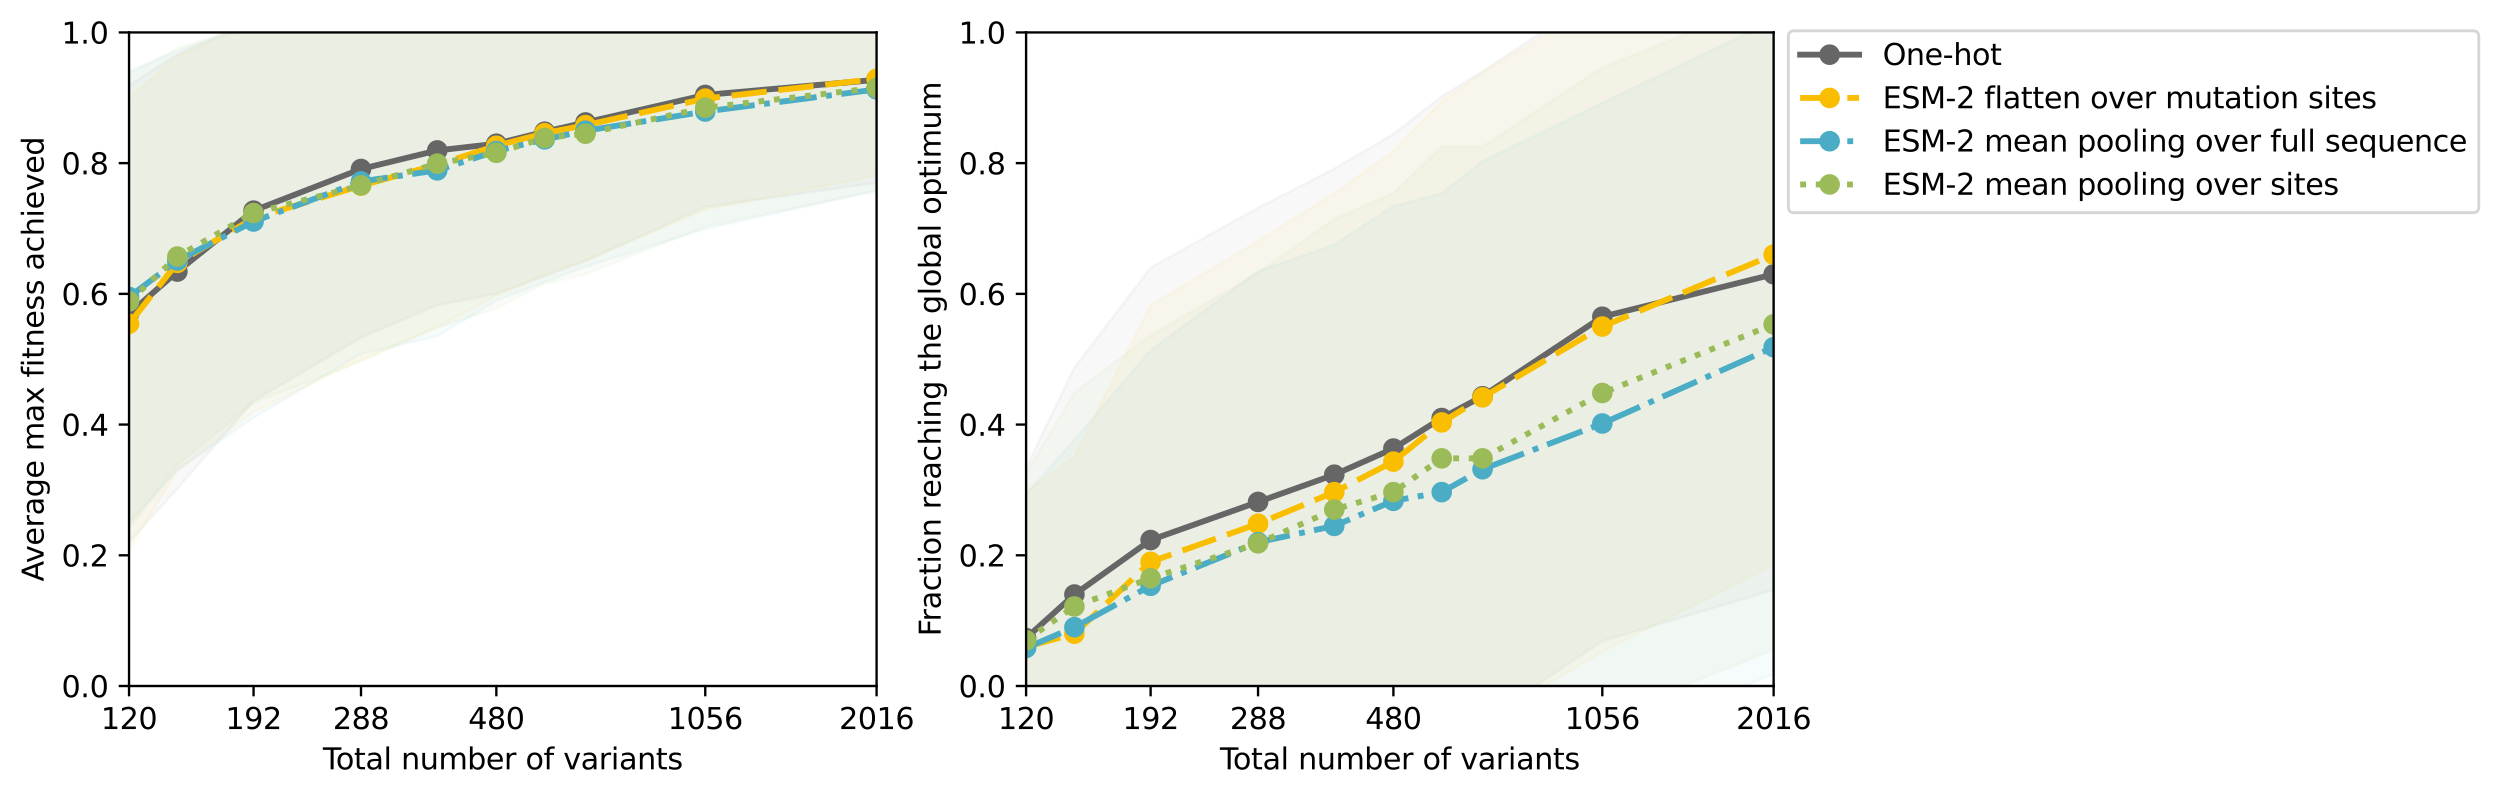 <?xml version="1.0" encoding="utf-8" standalone="no"?>
<!DOCTYPE svg PUBLIC "-//W3C//DTD SVG 1.1//EN"
  "http://www.w3.org/Graphics/SVG/1.1/DTD/svg11.dtd">
<svg xmlns:xlink="http://www.w3.org/1999/xlink" width="848.231pt" height="270.315pt" viewBox="0 0 848.231 270.315" xmlns="http://www.w3.org/2000/svg" version="1.1">
 <defs>
  <style type="text/css">*{stroke-linejoin: round; stroke-linecap: butt}</style>
 </defs>
 <g id="figure_1">
  <g id="patch_1">
   <path d="M 0 270.315 
L 848.231 270.315 
L 848.231 0 
L 0 0 
z
" style="fill: #ffffff"/>
  </g>
  <g id="axes_1">
   <g id="patch_2">
    <path d="M 43.781 232.759 
L 297.418 232.759 
L 297.418 10.999 
L 43.781 10.999 
z
" style="fill: #ffffff"/>
   </g>
   <g id="FillBetweenPolyCollection_1">
    <defs>
     <path id="m187dd29005" d="M 43.781 -241.375 
L 43.781 -86.402 
L 60.172 -104.489 
L 86.034 -134.315 
L 122.484 -155.795 
L 148.346 -166.815 
L 168.406 -170.633 
L 184.797 -176.569 
L 198.655 -181.769 
L 239.287 -200.093 
L 297.418 -208.268 
L 297.418 -278.221 
L 297.418 -278.221 
L 239.287 -276.127 
L 198.655 -275.777 
L 184.797 -274.688 
L 168.406 -272.479 
L 148.346 -271.729 
L 122.484 -270.165 
L 86.034 -263.366 
L 60.172 -251.868 
L 43.781 -241.375 
z
" style="stroke: #666666; stroke-opacity: 0.05"/>
    </defs>
    <g clip-path="url(#pf66bd3a23d)">
     <use xlink:href="#m187dd29005" x="0" y="270.315" style="fill: #666666; fill-opacity: 0.05; stroke: #666666; stroke-opacity: 0.05"/>
    </g>
   </g>
   <g id="FillBetweenPolyCollection_2">
    <defs>
     <path id="mdf1e63f9d6" d="M 43.781 -237.064 
L 43.781 -83.845 
L 60.172 -110.83 
L 86.034 -130.518 
L 122.484 -148.263 
L 148.346 -159.374 
L 168.406 -169.895 
L 184.797 -177.186 
L 198.655 -181.903 
L 239.287 -199.115 
L 297.418 -210.781 
L 297.418 -276.388 
L 297.418 -276.388 
L 239.287 -274.589 
L 198.655 -273.783 
L 184.797 -273.058 
L 168.406 -271.8 
L 148.346 -269.534 
L 122.484 -266.42 
L 86.034 -262.016 
L 60.172 -251.413 
L 43.781 -237.064 
z
" style="stroke: #f9be00; stroke-opacity: 0.05"/>
    </defs>
    <g clip-path="url(#pf66bd3a23d)">
     <use xlink:href="#mdf1e63f9d6" x="0" y="270.315" style="fill: #f9be00; fill-opacity: 0.05; stroke: #f9be00; stroke-opacity: 0.05"/>
    </g>
   </g>
   <g id="FillBetweenPolyCollection_3">
    <defs>
     <path id="mc30a667a0d" d="M 43.781 -246.21 
L 43.781 -92.895 
L 60.172 -110.743 
L 86.034 -128.57 
L 122.484 -150.237 
L 148.346 -156.237 
L 168.406 -168.298 
L 184.797 -174.681 
L 198.655 -179.769 
L 239.287 -192.644 
L 297.418 -205.66 
L 297.418 -274.325 
L 297.418 -274.325 
L 239.287 -272.304 
L 198.655 -272.164 
L 184.797 -271.379 
L 168.406 -269.807 
L 148.346 -268.788 
L 122.484 -267.284 
L 86.034 -261.739 
L 60.172 -253.089 
L 43.781 -246.21 
z
" style="stroke: #4bacc6; stroke-opacity: 0.05"/>
    </defs>
    <g clip-path="url(#pf66bd3a23d)">
     <use xlink:href="#mc30a667a0d" x="0" y="270.315" style="fill: #4bacc6; fill-opacity: 0.05; stroke: #4bacc6; stroke-opacity: 0.05"/>
    </g>
   </g>
   <g id="FillBetweenPolyCollection_4">
    <defs>
     <path id="m6a346cd704" d="M 43.781 -245.113 
L 43.781 -91.027 
L 60.172 -112.575 
L 86.034 -133.779 
L 122.484 -147.689 
L 148.346 -159.164 
L 168.406 -165.705 
L 184.797 -174.085 
L 198.655 -177.229 
L 239.287 -193.478 
L 297.418 -205.572 
L 297.418 -275.464 
L 297.418 -275.464 
L 239.287 -274.078 
L 198.655 -272.667 
L 184.797 -272.933 
L 168.406 -271.212 
L 148.346 -270.403 
L 122.484 -267.151 
L 86.034 -262.275 
L 60.172 -253.973 
L 43.781 -245.113 
z
" style="stroke: #9bbb59; stroke-opacity: 0.05"/>
    </defs>
    <g clip-path="url(#pf66bd3a23d)">
     <use xlink:href="#m6a346cd704" x="0" y="270.315" style="fill: #9bbb59; fill-opacity: 0.05; stroke: #9bbb59; stroke-opacity: 0.05"/>
    </g>
   </g>
   <g id="matplotlib.axis_1">
    <g id="xtick_1">
     <g id="line2d_1">
      <defs>
       <path id="m5704693746" d="M 0 0 
L 0 3.5 
" style="stroke: #000000; stroke-width: 0.8"/>
      </defs>
      <g>
       <use xlink:href="#m5704693746" x="43.781" y="232.759" style="stroke: #000000; stroke-width: 0.8"/>
      </g>
     </g>
     <g id="text_1">
      <!-- 120 -->
      <g transform="translate(34.237 247.358) scale(0.1 -0.1)">
       <defs>
        <path id="DejaVuSans-31" d="M 794 531 
L 1825 531 
L 1825 4091 
L 703 3866 
L 703 4441 
L 1819 4666 
L 2450 4666 
L 2450 531 
L 3481 531 
L 3481 0 
L 794 0 
L 794 531 
z
" transform="scale(0.016)"/>
        <path id="DejaVuSans-32" d="M 1228 531 
L 3431 531 
L 3431 0 
L 469 0 
L 469 531 
Q 828 903 1448 1529 
Q 2069 2156 2228 2338 
Q 2531 2678 2651 2914 
Q 2772 3150 2772 3378 
Q 2772 3750 2511 3984 
Q 2250 4219 1831 4219 
Q 1534 4219 1204 4116 
Q 875 4013 500 3803 
L 500 4441 
Q 881 4594 1212 4672 
Q 1544 4750 1819 4750 
Q 2544 4750 2975 4387 
Q 3406 4025 3406 3419 
Q 3406 3131 3298 2873 
Q 3191 2616 2906 2266 
Q 2828 2175 2409 1742 
Q 1991 1309 1228 531 
z
" transform="scale(0.016)"/>
        <path id="DejaVuSans-30" d="M 2034 4250 
Q 1547 4250 1301 3770 
Q 1056 3291 1056 2328 
Q 1056 1369 1301 889 
Q 1547 409 2034 409 
Q 2525 409 2770 889 
Q 3016 1369 3016 2328 
Q 3016 3291 2770 3770 
Q 2525 4250 2034 4250 
z
M 2034 4750 
Q 2819 4750 3233 4129 
Q 3647 3509 3647 2328 
Q 3647 1150 3233 529 
Q 2819 -91 2034 -91 
Q 1250 -91 836 529 
Q 422 1150 422 2328 
Q 422 3509 836 4129 
Q 1250 4750 2034 4750 
z
" transform="scale(0.016)"/>
       </defs>
       <use xlink:href="#DejaVuSans-31"/>
       <use xlink:href="#DejaVuSans-32" transform="translate(63.623 0)"/>
       <use xlink:href="#DejaVuSans-30" transform="translate(127.246 0)"/>
      </g>
     </g>
    </g>
    <g id="xtick_2">
     <g id="line2d_2">
      <g>
       <use xlink:href="#m5704693746" x="86.034" y="232.759" style="stroke: #000000; stroke-width: 0.8"/>
      </g>
     </g>
     <g id="text_2">
      <!-- 192 -->
      <g transform="translate(76.49 247.358) scale(0.1 -0.1)">
       <defs>
        <path id="DejaVuSans-39" d="M 703 97 
L 703 672 
Q 941 559 1184 500 
Q 1428 441 1663 441 
Q 2288 441 2617 861 
Q 2947 1281 2994 2138 
Q 2813 1869 2534 1725 
Q 2256 1581 1919 1581 
Q 1219 1581 811 2004 
Q 403 2428 403 3163 
Q 403 3881 828 4315 
Q 1253 4750 1959 4750 
Q 2769 4750 3195 4129 
Q 3622 3509 3622 2328 
Q 3622 1225 3098 567 
Q 2575 -91 1691 -91 
Q 1453 -91 1209 -44 
Q 966 3 703 97 
z
M 1959 2075 
Q 2384 2075 2632 2365 
Q 2881 2656 2881 3163 
Q 2881 3666 2632 3958 
Q 2384 4250 1959 4250 
Q 1534 4250 1286 3958 
Q 1038 3666 1038 3163 
Q 1038 2656 1286 2365 
Q 1534 2075 1959 2075 
z
" transform="scale(0.016)"/>
       </defs>
       <use xlink:href="#DejaVuSans-31"/>
       <use xlink:href="#DejaVuSans-39" transform="translate(63.623 0)"/>
       <use xlink:href="#DejaVuSans-32" transform="translate(127.246 0)"/>
      </g>
     </g>
    </g>
    <g id="xtick_3">
     <g id="line2d_3">
      <g>
       <use xlink:href="#m5704693746" x="122.484" y="232.759" style="stroke: #000000; stroke-width: 0.8"/>
      </g>
     </g>
     <g id="text_3">
      <!-- 288 -->
      <g transform="translate(112.94 247.358) scale(0.1 -0.1)">
       <defs>
        <path id="DejaVuSans-38" d="M 2034 2216 
Q 1584 2216 1326 1975 
Q 1069 1734 1069 1313 
Q 1069 891 1326 650 
Q 1584 409 2034 409 
Q 2484 409 2743 651 
Q 3003 894 3003 1313 
Q 3003 1734 2745 1975 
Q 2488 2216 2034 2216 
z
M 1403 2484 
Q 997 2584 770 2862 
Q 544 3141 544 3541 
Q 544 4100 942 4425 
Q 1341 4750 2034 4750 
Q 2731 4750 3128 4425 
Q 3525 4100 3525 3541 
Q 3525 3141 3298 2862 
Q 3072 2584 2669 2484 
Q 3125 2378 3379 2068 
Q 3634 1759 3634 1313 
Q 3634 634 3220 271 
Q 2806 -91 2034 -91 
Q 1263 -91 848 271 
Q 434 634 434 1313 
Q 434 1759 690 2068 
Q 947 2378 1403 2484 
z
M 1172 3481 
Q 1172 3119 1398 2916 
Q 1625 2713 2034 2713 
Q 2441 2713 2670 2916 
Q 2900 3119 2900 3481 
Q 2900 3844 2670 4047 
Q 2441 4250 2034 4250 
Q 1625 4250 1398 4047 
Q 1172 3844 1172 3481 
z
" transform="scale(0.016)"/>
       </defs>
       <use xlink:href="#DejaVuSans-32"/>
       <use xlink:href="#DejaVuSans-38" transform="translate(63.623 0)"/>
       <use xlink:href="#DejaVuSans-38" transform="translate(127.246 0)"/>
      </g>
     </g>
    </g>
    <g id="xtick_4">
     <g id="line2d_4">
      <g>
       <use xlink:href="#m5704693746" x="168.406" y="232.759" style="stroke: #000000; stroke-width: 0.8"/>
      </g>
     </g>
     <g id="text_4">
      <!-- 480 -->
      <g transform="translate(158.863 247.358) scale(0.1 -0.1)">
       <defs>
        <path id="DejaVuSans-34" d="M 2419 4116 
L 825 1625 
L 2419 1625 
L 2419 4116 
z
M 2253 4666 
L 3047 4666 
L 3047 1625 
L 3713 1625 
L 3713 1100 
L 3047 1100 
L 3047 0 
L 2419 0 
L 2419 1100 
L 313 1100 
L 313 1709 
L 2253 4666 
z
" transform="scale(0.016)"/>
       </defs>
       <use xlink:href="#DejaVuSans-34"/>
       <use xlink:href="#DejaVuSans-38" transform="translate(63.623 0)"/>
       <use xlink:href="#DejaVuSans-30" transform="translate(127.246 0)"/>
      </g>
     </g>
    </g>
    <g id="xtick_5">
     <g id="line2d_5">
      <g>
       <use xlink:href="#m5704693746" x="239.287" y="232.759" style="stroke: #000000; stroke-width: 0.8"/>
      </g>
     </g>
     <g id="text_5">
      <!-- 1056 -->
      <g transform="translate(226.562 247.358) scale(0.1 -0.1)">
       <defs>
        <path id="DejaVuSans-35" d="M 691 4666 
L 3169 4666 
L 3169 4134 
L 1269 4134 
L 1269 2991 
Q 1406 3038 1543 3061 
Q 1681 3084 1819 3084 
Q 2600 3084 3056 2656 
Q 3513 2228 3513 1497 
Q 3513 744 3044 326 
Q 2575 -91 1722 -91 
Q 1428 -91 1123 -41 
Q 819 9 494 109 
L 494 744 
Q 775 591 1075 516 
Q 1375 441 1709 441 
Q 2250 441 2565 725 
Q 2881 1009 2881 1497 
Q 2881 1984 2565 2268 
Q 2250 2553 1709 2553 
Q 1456 2553 1204 2497 
Q 953 2441 691 2322 
L 691 4666 
z
" transform="scale(0.016)"/>
        <path id="DejaVuSans-36" d="M 2113 2584 
Q 1688 2584 1439 2293 
Q 1191 2003 1191 1497 
Q 1191 994 1439 701 
Q 1688 409 2113 409 
Q 2538 409 2786 701 
Q 3034 994 3034 1497 
Q 3034 2003 2786 2293 
Q 2538 2584 2113 2584 
z
M 3366 4563 
L 3366 3988 
Q 3128 4100 2886 4159 
Q 2644 4219 2406 4219 
Q 1781 4219 1451 3797 
Q 1122 3375 1075 2522 
Q 1259 2794 1537 2939 
Q 1816 3084 2150 3084 
Q 2853 3084 3261 2657 
Q 3669 2231 3669 1497 
Q 3669 778 3244 343 
Q 2819 -91 2113 -91 
Q 1303 -91 875 529 
Q 447 1150 447 2328 
Q 447 3434 972 4092 
Q 1497 4750 2381 4750 
Q 2619 4750 2861 4703 
Q 3103 4656 3366 4563 
z
" transform="scale(0.016)"/>
       </defs>
       <use xlink:href="#DejaVuSans-31"/>
       <use xlink:href="#DejaVuSans-30" transform="translate(63.623 0)"/>
       <use xlink:href="#DejaVuSans-35" transform="translate(127.246 0)"/>
       <use xlink:href="#DejaVuSans-36" transform="translate(190.869 0)"/>
      </g>
     </g>
    </g>
    <g id="xtick_6">
     <g id="line2d_6">
      <g>
       <use xlink:href="#m5704693746" x="297.418" y="232.759" style="stroke: #000000; stroke-width: 0.8"/>
      </g>
     </g>
     <g id="text_6">
      <!-- 2016 -->
      <g transform="translate(284.693 247.358) scale(0.1 -0.1)">
       <use xlink:href="#DejaVuSans-32"/>
       <use xlink:href="#DejaVuSans-30" transform="translate(63.623 0)"/>
       <use xlink:href="#DejaVuSans-31" transform="translate(127.246 0)"/>
       <use xlink:href="#DejaVuSans-36" transform="translate(190.869 0)"/>
      </g>
     </g>
    </g>
    <g id="text_7">
     <!-- Total number of variants -->
     <g transform="translate(109.556 261.036) scale(0.1 -0.1)">
      <defs>
       <path id="DejaVuSans-54" d="M -19 4666 
L 3928 4666 
L 3928 4134 
L 2272 4134 
L 2272 0 
L 1638 0 
L 1638 4134 
L -19 4134 
L -19 4666 
z
" transform="scale(0.016)"/>
       <path id="DejaVuSans-6f" d="M 1959 3097 
Q 1497 3097 1228 2736 
Q 959 2375 959 1747 
Q 959 1119 1226 758 
Q 1494 397 1959 397 
Q 2419 397 2687 759 
Q 2956 1122 2956 1747 
Q 2956 2369 2687 2733 
Q 2419 3097 1959 3097 
z
M 1959 3584 
Q 2709 3584 3137 3096 
Q 3566 2609 3566 1747 
Q 3566 888 3137 398 
Q 2709 -91 1959 -91 
Q 1206 -91 779 398 
Q 353 888 353 1747 
Q 353 2609 779 3096 
Q 1206 3584 1959 3584 
z
" transform="scale(0.016)"/>
       <path id="DejaVuSans-74" d="M 1172 4494 
L 1172 3500 
L 2356 3500 
L 2356 3053 
L 1172 3053 
L 1172 1153 
Q 1172 725 1289 603 
Q 1406 481 1766 481 
L 2356 481 
L 2356 0 
L 1766 0 
Q 1100 0 847 248 
Q 594 497 594 1153 
L 594 3053 
L 172 3053 
L 172 3500 
L 594 3500 
L 594 4494 
L 1172 4494 
z
" transform="scale(0.016)"/>
       <path id="DejaVuSans-61" d="M 2194 1759 
Q 1497 1759 1228 1600 
Q 959 1441 959 1056 
Q 959 750 1161 570 
Q 1363 391 1709 391 
Q 2188 391 2477 730 
Q 2766 1069 2766 1631 
L 2766 1759 
L 2194 1759 
z
M 3341 1997 
L 3341 0 
L 2766 0 
L 2766 531 
Q 2569 213 2275 61 
Q 1981 -91 1556 -91 
Q 1019 -91 701 211 
Q 384 513 384 1019 
Q 384 1609 779 1909 
Q 1175 2209 1959 2209 
L 2766 2209 
L 2766 2266 
Q 2766 2663 2505 2880 
Q 2244 3097 1772 3097 
Q 1472 3097 1187 3025 
Q 903 2953 641 2809 
L 641 3341 
Q 956 3463 1253 3523 
Q 1550 3584 1831 3584 
Q 2591 3584 2966 3190 
Q 3341 2797 3341 1997 
z
" transform="scale(0.016)"/>
       <path id="DejaVuSans-6c" d="M 603 4863 
L 1178 4863 
L 1178 0 
L 603 0 
L 603 4863 
z
" transform="scale(0.016)"/>
       <path id="DejaVuSans-20" transform="scale(0.016)"/>
       <path id="DejaVuSans-6e" d="M 3513 2113 
L 3513 0 
L 2938 0 
L 2938 2094 
Q 2938 2591 2744 2837 
Q 2550 3084 2163 3084 
Q 1697 3084 1428 2787 
Q 1159 2491 1159 1978 
L 1159 0 
L 581 0 
L 581 3500 
L 1159 3500 
L 1159 2956 
Q 1366 3272 1645 3428 
Q 1925 3584 2291 3584 
Q 2894 3584 3203 3211 
Q 3513 2838 3513 2113 
z
" transform="scale(0.016)"/>
       <path id="DejaVuSans-75" d="M 544 1381 
L 544 3500 
L 1119 3500 
L 1119 1403 
Q 1119 906 1312 657 
Q 1506 409 1894 409 
Q 2359 409 2629 706 
Q 2900 1003 2900 1516 
L 2900 3500 
L 3475 3500 
L 3475 0 
L 2900 0 
L 2900 538 
Q 2691 219 2414 64 
Q 2138 -91 1772 -91 
Q 1169 -91 856 284 
Q 544 659 544 1381 
z
M 1991 3584 
L 1991 3584 
z
" transform="scale(0.016)"/>
       <path id="DejaVuSans-6d" d="M 3328 2828 
Q 3544 3216 3844 3400 
Q 4144 3584 4550 3584 
Q 5097 3584 5394 3201 
Q 5691 2819 5691 2113 
L 5691 0 
L 5113 0 
L 5113 2094 
Q 5113 2597 4934 2840 
Q 4756 3084 4391 3084 
Q 3944 3084 3684 2787 
Q 3425 2491 3425 1978 
L 3425 0 
L 2847 0 
L 2847 2094 
Q 2847 2600 2669 2842 
Q 2491 3084 2119 3084 
Q 1678 3084 1418 2786 
Q 1159 2488 1159 1978 
L 1159 0 
L 581 0 
L 581 3500 
L 1159 3500 
L 1159 2956 
Q 1356 3278 1631 3431 
Q 1906 3584 2284 3584 
Q 2666 3584 2933 3390 
Q 3200 3197 3328 2828 
z
" transform="scale(0.016)"/>
       <path id="DejaVuSans-62" d="M 3116 1747 
Q 3116 2381 2855 2742 
Q 2594 3103 2138 3103 
Q 1681 3103 1420 2742 
Q 1159 2381 1159 1747 
Q 1159 1113 1420 752 
Q 1681 391 2138 391 
Q 2594 391 2855 752 
Q 3116 1113 3116 1747 
z
M 1159 2969 
Q 1341 3281 1617 3432 
Q 1894 3584 2278 3584 
Q 2916 3584 3314 3078 
Q 3713 2572 3713 1747 
Q 3713 922 3314 415 
Q 2916 -91 2278 -91 
Q 1894 -91 1617 61 
Q 1341 213 1159 525 
L 1159 0 
L 581 0 
L 581 4863 
L 1159 4863 
L 1159 2969 
z
" transform="scale(0.016)"/>
       <path id="DejaVuSans-65" d="M 3597 1894 
L 3597 1613 
L 953 1613 
Q 991 1019 1311 708 
Q 1631 397 2203 397 
Q 2534 397 2845 478 
Q 3156 559 3463 722 
L 3463 178 
Q 3153 47 2828 -22 
Q 2503 -91 2169 -91 
Q 1331 -91 842 396 
Q 353 884 353 1716 
Q 353 2575 817 3079 
Q 1281 3584 2069 3584 
Q 2775 3584 3186 3129 
Q 3597 2675 3597 1894 
z
M 3022 2063 
Q 3016 2534 2758 2815 
Q 2500 3097 2075 3097 
Q 1594 3097 1305 2825 
Q 1016 2553 972 2059 
L 3022 2063 
z
" transform="scale(0.016)"/>
       <path id="DejaVuSans-72" d="M 2631 2963 
Q 2534 3019 2420 3045 
Q 2306 3072 2169 3072 
Q 1681 3072 1420 2755 
Q 1159 2438 1159 1844 
L 1159 0 
L 581 0 
L 581 3500 
L 1159 3500 
L 1159 2956 
Q 1341 3275 1631 3429 
Q 1922 3584 2338 3584 
Q 2397 3584 2469 3576 
Q 2541 3569 2628 3553 
L 2631 2963 
z
" transform="scale(0.016)"/>
       <path id="DejaVuSans-66" d="M 2375 4863 
L 2375 4384 
L 1825 4384 
Q 1516 4384 1395 4259 
Q 1275 4134 1275 3809 
L 1275 3500 
L 2222 3500 
L 2222 3053 
L 1275 3053 
L 1275 0 
L 697 0 
L 697 3053 
L 147 3053 
L 147 3500 
L 697 3500 
L 697 3744 
Q 697 4328 969 4595 
Q 1241 4863 1831 4863 
L 2375 4863 
z
" transform="scale(0.016)"/>
       <path id="DejaVuSans-76" d="M 191 3500 
L 800 3500 
L 1894 563 
L 2988 3500 
L 3597 3500 
L 2284 0 
L 1503 0 
L 191 3500 
z
" transform="scale(0.016)"/>
       <path id="DejaVuSans-69" d="M 603 3500 
L 1178 3500 
L 1178 0 
L 603 0 
L 603 3500 
z
M 603 4863 
L 1178 4863 
L 1178 4134 
L 603 4134 
L 603 4863 
z
" transform="scale(0.016)"/>
       <path id="DejaVuSans-73" d="M 2834 3397 
L 2834 2853 
Q 2591 2978 2328 3040 
Q 2066 3103 1784 3103 
Q 1356 3103 1142 2972 
Q 928 2841 928 2578 
Q 928 2378 1081 2264 
Q 1234 2150 1697 2047 
L 1894 2003 
Q 2506 1872 2764 1633 
Q 3022 1394 3022 966 
Q 3022 478 2636 193 
Q 2250 -91 1575 -91 
Q 1294 -91 989 -36 
Q 684 19 347 128 
L 347 722 
Q 666 556 975 473 
Q 1284 391 1588 391 
Q 1994 391 2212 530 
Q 2431 669 2431 922 
Q 2431 1156 2273 1281 
Q 2116 1406 1581 1522 
L 1381 1569 
Q 847 1681 609 1914 
Q 372 2147 372 2553 
Q 372 3047 722 3315 
Q 1072 3584 1716 3584 
Q 2034 3584 2315 3537 
Q 2597 3491 2834 3397 
z
" transform="scale(0.016)"/>
      </defs>
      <use xlink:href="#DejaVuSans-54"/>
      <use xlink:href="#DejaVuSans-6f" transform="translate(44.084 0)"/>
      <use xlink:href="#DejaVuSans-74" transform="translate(105.266 0)"/>
      <use xlink:href="#DejaVuSans-61" transform="translate(144.475 0)"/>
      <use xlink:href="#DejaVuSans-6c" transform="translate(205.754 0)"/>
      <use xlink:href="#DejaVuSans-20" transform="translate(233.537 0)"/>
      <use xlink:href="#DejaVuSans-6e" transform="translate(265.324 0)"/>
      <use xlink:href="#DejaVuSans-75" transform="translate(328.703 0)"/>
      <use xlink:href="#DejaVuSans-6d" transform="translate(392.082 0)"/>
      <use xlink:href="#DejaVuSans-62" transform="translate(489.494 0)"/>
      <use xlink:href="#DejaVuSans-65" transform="translate(552.971 0)"/>
      <use xlink:href="#DejaVuSans-72" transform="translate(614.494 0)"/>
      <use xlink:href="#DejaVuSans-20" transform="translate(655.607 0)"/>
      <use xlink:href="#DejaVuSans-6f" transform="translate(687.395 0)"/>
      <use xlink:href="#DejaVuSans-66" transform="translate(748.576 0)"/>
      <use xlink:href="#DejaVuSans-20" transform="translate(783.781 0)"/>
      <use xlink:href="#DejaVuSans-76" transform="translate(815.568 0)"/>
      <use xlink:href="#DejaVuSans-61" transform="translate(874.748 0)"/>
      <use xlink:href="#DejaVuSans-72" transform="translate(936.027 0)"/>
      <use xlink:href="#DejaVuSans-69" transform="translate(977.141 0)"/>
      <use xlink:href="#DejaVuSans-61" transform="translate(1004.924 0)"/>
      <use xlink:href="#DejaVuSans-6e" transform="translate(1066.203 0)"/>
      <use xlink:href="#DejaVuSans-74" transform="translate(1129.582 0)"/>
      <use xlink:href="#DejaVuSans-73" transform="translate(1168.791 0)"/>
     </g>
    </g>
   </g>
   <g id="matplotlib.axis_2">
    <g id="ytick_1">
     <g id="line2d_7">
      <defs>
       <path id="m8dee9b88e9" d="M 0 0 
L -3.5 0 
" style="stroke: #000000; stroke-width: 0.8"/>
      </defs>
      <g>
       <use xlink:href="#m8dee9b88e9" x="43.781" y="232.759" style="stroke: #000000; stroke-width: 0.8"/>
      </g>
     </g>
     <g id="text_8">
      <!-- 0.0 -->
      <g transform="translate(20.878 236.558) scale(0.1 -0.1)">
       <defs>
        <path id="DejaVuSans-2e" d="M 684 794 
L 1344 794 
L 1344 0 
L 684 0 
L 684 794 
z
" transform="scale(0.016)"/>
       </defs>
       <use xlink:href="#DejaVuSans-30"/>
       <use xlink:href="#DejaVuSans-2e" transform="translate(63.623 0)"/>
       <use xlink:href="#DejaVuSans-30" transform="translate(95.41 0)"/>
      </g>
     </g>
    </g>
    <g id="ytick_2">
     <g id="line2d_8">
      <g>
       <use xlink:href="#m8dee9b88e9" x="43.781" y="188.407" style="stroke: #000000; stroke-width: 0.8"/>
      </g>
     </g>
     <g id="text_9">
      <!-- 0.2 -->
      <g transform="translate(20.878 192.206) scale(0.1 -0.1)">
       <use xlink:href="#DejaVuSans-30"/>
       <use xlink:href="#DejaVuSans-2e" transform="translate(63.623 0)"/>
       <use xlink:href="#DejaVuSans-32" transform="translate(95.41 0)"/>
      </g>
     </g>
    </g>
    <g id="ytick_3">
     <g id="line2d_9">
      <g>
       <use xlink:href="#m8dee9b88e9" x="43.781" y="144.055" style="stroke: #000000; stroke-width: 0.8"/>
      </g>
     </g>
     <g id="text_10">
      <!-- 0.4 -->
      <g transform="translate(20.878 147.854) scale(0.1 -0.1)">
       <use xlink:href="#DejaVuSans-30"/>
       <use xlink:href="#DejaVuSans-2e" transform="translate(63.623 0)"/>
       <use xlink:href="#DejaVuSans-34" transform="translate(95.41 0)"/>
      </g>
     </g>
    </g>
    <g id="ytick_4">
     <g id="line2d_10">
      <g>
       <use xlink:href="#m8dee9b88e9" x="43.781" y="99.703" style="stroke: #000000; stroke-width: 0.8"/>
      </g>
     </g>
     <g id="text_11">
      <!-- 0.6 -->
      <g transform="translate(20.878 103.502) scale(0.1 -0.1)">
       <use xlink:href="#DejaVuSans-30"/>
       <use xlink:href="#DejaVuSans-2e" transform="translate(63.623 0)"/>
       <use xlink:href="#DejaVuSans-36" transform="translate(95.41 0)"/>
      </g>
     </g>
    </g>
    <g id="ytick_5">
     <g id="line2d_11">
      <g>
       <use xlink:href="#m8dee9b88e9" x="43.781" y="55.351" style="stroke: #000000; stroke-width: 0.8"/>
      </g>
     </g>
     <g id="text_12">
      <!-- 0.8 -->
      <g transform="translate(20.878 59.15) scale(0.1 -0.1)">
       <use xlink:href="#DejaVuSans-30"/>
       <use xlink:href="#DejaVuSans-2e" transform="translate(63.623 0)"/>
       <use xlink:href="#DejaVuSans-38" transform="translate(95.41 0)"/>
      </g>
     </g>
    </g>
    <g id="ytick_6">
     <g id="line2d_12">
      <g>
       <use xlink:href="#m8dee9b88e9" x="43.781" y="10.999" style="stroke: #000000; stroke-width: 0.8"/>
      </g>
     </g>
     <g id="text_13">
      <!-- 1.0 -->
      <g transform="translate(20.878 14.798) scale(0.1 -0.1)">
       <use xlink:href="#DejaVuSans-31"/>
       <use xlink:href="#DejaVuSans-2e" transform="translate(63.623 0)"/>
       <use xlink:href="#DejaVuSans-30" transform="translate(95.41 0)"/>
      </g>
     </g>
    </g>
    <g id="text_14">
     <!-- Average max fitness achieved -->
     <g transform="translate(14.798 197.295) rotate(-90) scale(0.1 -0.1)">
      <defs>
       <path id="DejaVuSans-41" d="M 2188 4044 
L 1331 1722 
L 3047 1722 
L 2188 4044 
z
M 1831 4666 
L 2547 4666 
L 4325 0 
L 3669 0 
L 3244 1197 
L 1141 1197 
L 716 0 
L 50 0 
L 1831 4666 
z
" transform="scale(0.016)"/>
       <path id="DejaVuSans-67" d="M 2906 1791 
Q 2906 2416 2648 2759 
Q 2391 3103 1925 3103 
Q 1463 3103 1205 2759 
Q 947 2416 947 1791 
Q 947 1169 1205 825 
Q 1463 481 1925 481 
Q 2391 481 2648 825 
Q 2906 1169 2906 1791 
z
M 3481 434 
Q 3481 -459 3084 -895 
Q 2688 -1331 1869 -1331 
Q 1566 -1331 1297 -1286 
Q 1028 -1241 775 -1147 
L 775 -588 
Q 1028 -725 1275 -790 
Q 1522 -856 1778 -856 
Q 2344 -856 2625 -561 
Q 2906 -266 2906 331 
L 2906 616 
Q 2728 306 2450 153 
Q 2172 0 1784 0 
Q 1141 0 747 490 
Q 353 981 353 1791 
Q 353 2603 747 3093 
Q 1141 3584 1784 3584 
Q 2172 3584 2450 3431 
Q 2728 3278 2906 2969 
L 2906 3500 
L 3481 3500 
L 3481 434 
z
" transform="scale(0.016)"/>
       <path id="DejaVuSans-78" d="M 3513 3500 
L 2247 1797 
L 3578 0 
L 2900 0 
L 1881 1375 
L 863 0 
L 184 0 
L 1544 1831 
L 300 3500 
L 978 3500 
L 1906 2253 
L 2834 3500 
L 3513 3500 
z
" transform="scale(0.016)"/>
       <path id="DejaVuSans-63" d="M 3122 3366 
L 3122 2828 
Q 2878 2963 2633 3030 
Q 2388 3097 2138 3097 
Q 1578 3097 1268 2742 
Q 959 2388 959 1747 
Q 959 1106 1268 751 
Q 1578 397 2138 397 
Q 2388 397 2633 464 
Q 2878 531 3122 666 
L 3122 134 
Q 2881 22 2623 -34 
Q 2366 -91 2075 -91 
Q 1284 -91 818 406 
Q 353 903 353 1747 
Q 353 2603 823 3093 
Q 1294 3584 2113 3584 
Q 2378 3584 2631 3529 
Q 2884 3475 3122 3366 
z
" transform="scale(0.016)"/>
       <path id="DejaVuSans-68" d="M 3513 2113 
L 3513 0 
L 2938 0 
L 2938 2094 
Q 2938 2591 2744 2837 
Q 2550 3084 2163 3084 
Q 1697 3084 1428 2787 
Q 1159 2491 1159 1978 
L 1159 0 
L 581 0 
L 581 4863 
L 1159 4863 
L 1159 2956 
Q 1366 3272 1645 3428 
Q 1925 3584 2291 3584 
Q 2894 3584 3203 3211 
Q 3513 2838 3513 2113 
z
" transform="scale(0.016)"/>
       <path id="DejaVuSans-64" d="M 2906 2969 
L 2906 4863 
L 3481 4863 
L 3481 0 
L 2906 0 
L 2906 525 
Q 2725 213 2448 61 
Q 2172 -91 1784 -91 
Q 1150 -91 751 415 
Q 353 922 353 1747 
Q 353 2572 751 3078 
Q 1150 3584 1784 3584 
Q 2172 3584 2448 3432 
Q 2725 3281 2906 2969 
z
M 947 1747 
Q 947 1113 1208 752 
Q 1469 391 1925 391 
Q 2381 391 2643 752 
Q 2906 1113 2906 1747 
Q 2906 2381 2643 2742 
Q 2381 3103 1925 3103 
Q 1469 3103 1208 2742 
Q 947 2381 947 1747 
z
" transform="scale(0.016)"/>
      </defs>
      <use xlink:href="#DejaVuSans-41"/>
      <use xlink:href="#DejaVuSans-76" transform="translate(62.533 0)"/>
      <use xlink:href="#DejaVuSans-65" transform="translate(121.713 0)"/>
      <use xlink:href="#DejaVuSans-72" transform="translate(183.236 0)"/>
      <use xlink:href="#DejaVuSans-61" transform="translate(224.35 0)"/>
      <use xlink:href="#DejaVuSans-67" transform="translate(285.629 0)"/>
      <use xlink:href="#DejaVuSans-65" transform="translate(349.105 0)"/>
      <use xlink:href="#DejaVuSans-20" transform="translate(410.629 0)"/>
      <use xlink:href="#DejaVuSans-6d" transform="translate(442.416 0)"/>
      <use xlink:href="#DejaVuSans-61" transform="translate(539.828 0)"/>
      <use xlink:href="#DejaVuSans-78" transform="translate(601.107 0)"/>
      <use xlink:href="#DejaVuSans-20" transform="translate(660.287 0)"/>
      <use xlink:href="#DejaVuSans-66" transform="translate(692.074 0)"/>
      <use xlink:href="#DejaVuSans-69" transform="translate(727.279 0)"/>
      <use xlink:href="#DejaVuSans-74" transform="translate(755.062 0)"/>
      <use xlink:href="#DejaVuSans-6e" transform="translate(794.271 0)"/>
      <use xlink:href="#DejaVuSans-65" transform="translate(857.65 0)"/>
      <use xlink:href="#DejaVuSans-73" transform="translate(919.174 0)"/>
      <use xlink:href="#DejaVuSans-73" transform="translate(971.273 0)"/>
      <use xlink:href="#DejaVuSans-20" transform="translate(1023.373 0)"/>
      <use xlink:href="#DejaVuSans-61" transform="translate(1055.16 0)"/>
      <use xlink:href="#DejaVuSans-63" transform="translate(1116.439 0)"/>
      <use xlink:href="#DejaVuSans-68" transform="translate(1171.42 0)"/>
      <use xlink:href="#DejaVuSans-69" transform="translate(1234.799 0)"/>
      <use xlink:href="#DejaVuSans-65" transform="translate(1262.582 0)"/>
      <use xlink:href="#DejaVuSans-76" transform="translate(1324.105 0)"/>
      <use xlink:href="#DejaVuSans-65" transform="translate(1383.285 0)"/>
      <use xlink:href="#DejaVuSans-64" transform="translate(1444.809 0)"/>
     </g>
    </g>
   </g>
   <g id="line2d_13">
    <path d="M 43.781 106.427 
L 60.172 92.137 
L 86.034 71.475 
L 122.484 57.335 
L 148.346 51.043 
L 168.406 48.759 
L 184.797 44.687 
L 198.655 41.543 
L 239.287 32.205 
L 297.418 27.071 
" clip-path="url(#pf66bd3a23d)" style="fill: none; stroke: #666666; stroke-width: 2; stroke-linecap: square"/>
    <defs>
     <path id="m1746021870" d="M 0 3 
C 0.796 3 1.559 2.684 2.121 2.121 
C 2.684 1.559 3 0.796 3 0 
C 3 -0.796 2.684 -1.559 2.121 -2.121 
C 1.559 -2.684 0.796 -3 0 -3 
C -0.796 -3 -1.559 -2.684 -2.121 -2.121 
C -2.684 -1.559 -3 -0.796 -3 0 
C -3 0.796 -2.684 1.559 -2.121 2.121 
C -1.559 2.684 -0.796 3 0 3 
z
" style="stroke: #666666"/>
    </defs>
    <g clip-path="url(#pf66bd3a23d)">
     <use xlink:href="#m1746021870" x="43.781" y="106.427" style="fill: #666666; stroke: #666666"/>
     <use xlink:href="#m1746021870" x="60.172" y="92.137" style="fill: #666666; stroke: #666666"/>
     <use xlink:href="#m1746021870" x="86.034" y="71.475" style="fill: #666666; stroke: #666666"/>
     <use xlink:href="#m1746021870" x="122.484" y="57.335" style="fill: #666666; stroke: #666666"/>
     <use xlink:href="#m1746021870" x="148.346" y="51.043" style="fill: #666666; stroke: #666666"/>
     <use xlink:href="#m1746021870" x="168.406" y="48.759" style="fill: #666666; stroke: #666666"/>
     <use xlink:href="#m1746021870" x="184.797" y="44.687" style="fill: #666666; stroke: #666666"/>
     <use xlink:href="#m1746021870" x="198.655" y="41.543" style="fill: #666666; stroke: #666666"/>
     <use xlink:href="#m1746021870" x="239.287" y="32.205" style="fill: #666666; stroke: #666666"/>
     <use xlink:href="#m1746021870" x="297.418" y="27.071" style="fill: #666666; stroke: #666666"/>
    </g>
   </g>
   <g id="line2d_14">
    <path d="M 43.781 109.861 
L 60.172 89.194 
L 86.034 74.048 
L 122.484 62.974 
L 148.346 55.861 
L 168.406 49.468 
L 184.797 45.194 
L 198.655 42.473 
L 239.287 33.464 
L 297.418 26.731 
" clip-path="url(#pf66bd3a23d)" style="fill: none; stroke-dasharray: 12,4; stroke-dashoffset: 0; stroke: #f9be00; stroke-width: 2"/>
    <defs>
     <path id="m4adf4e7db9" d="M 0 3 
C 0.796 3 1.559 2.684 2.121 2.121 
C 2.684 1.559 3 0.796 3 0 
C 3 -0.796 2.684 -1.559 2.121 -2.121 
C 1.559 -2.684 0.796 -3 0 -3 
C -0.796 -3 -1.559 -2.684 -2.121 -2.121 
C -2.684 -1.559 -3 -0.796 -3 0 
C -3 0.796 -2.684 1.559 -2.121 2.121 
C -1.559 2.684 -0.796 3 0 3 
z
" style="stroke: #f9be00"/>
    </defs>
    <g clip-path="url(#pf66bd3a23d)">
     <use xlink:href="#m4adf4e7db9" x="43.781" y="109.861" style="fill: #f9be00; stroke: #f9be00"/>
     <use xlink:href="#m4adf4e7db9" x="60.172" y="89.194" style="fill: #f9be00; stroke: #f9be00"/>
     <use xlink:href="#m4adf4e7db9" x="86.034" y="74.048" style="fill: #f9be00; stroke: #f9be00"/>
     <use xlink:href="#m4adf4e7db9" x="122.484" y="62.974" style="fill: #f9be00; stroke: #f9be00"/>
     <use xlink:href="#m4adf4e7db9" x="148.346" y="55.861" style="fill: #f9be00; stroke: #f9be00"/>
     <use xlink:href="#m4adf4e7db9" x="168.406" y="49.468" style="fill: #f9be00; stroke: #f9be00"/>
     <use xlink:href="#m4adf4e7db9" x="184.797" y="45.194" style="fill: #f9be00; stroke: #f9be00"/>
     <use xlink:href="#m4adf4e7db9" x="198.655" y="42.473" style="fill: #f9be00; stroke: #f9be00"/>
     <use xlink:href="#m4adf4e7db9" x="239.287" y="33.464" style="fill: #f9be00; stroke: #f9be00"/>
     <use xlink:href="#m4adf4e7db9" x="297.418" y="26.731" style="fill: #f9be00; stroke: #f9be00"/>
    </g>
   </g>
   <g id="line2d_15">
    <path d="M 43.781 100.763 
L 60.172 88.399 
L 86.034 75.161 
L 122.484 61.555 
L 148.346 57.803 
L 168.406 51.263 
L 184.797 47.285 
L 198.655 44.349 
L 239.287 37.841 
L 297.418 30.323 
" clip-path="url(#pf66bd3a23d)" style="fill: none; stroke-dasharray: 12.8,3.2,2,3.2; stroke-dashoffset: 0; stroke: #4bacc6; stroke-width: 2"/>
    <defs>
     <path id="mcac7287099" d="M 0 3 
C 0.796 3 1.559 2.684 2.121 2.121 
C 2.684 1.559 3 0.796 3 0 
C 3 -0.796 2.684 -1.559 2.121 -2.121 
C 1.559 -2.684 0.796 -3 0 -3 
C -0.796 -3 -1.559 -2.684 -2.121 -2.121 
C -2.684 -1.559 -3 -0.796 -3 0 
C -3 0.796 -2.684 1.559 -2.121 2.121 
C -1.559 2.684 -0.796 3 0 3 
z
" style="stroke: #4bacc6"/>
    </defs>
    <g clip-path="url(#pf66bd3a23d)">
     <use xlink:href="#mcac7287099" x="43.781" y="100.763" style="fill: #4bacc6; stroke: #4bacc6"/>
     <use xlink:href="#mcac7287099" x="60.172" y="88.399" style="fill: #4bacc6; stroke: #4bacc6"/>
     <use xlink:href="#mcac7287099" x="86.034" y="75.161" style="fill: #4bacc6; stroke: #4bacc6"/>
     <use xlink:href="#mcac7287099" x="122.484" y="61.555" style="fill: #4bacc6; stroke: #4bacc6"/>
     <use xlink:href="#mcac7287099" x="148.346" y="57.803" style="fill: #4bacc6; stroke: #4bacc6"/>
     <use xlink:href="#mcac7287099" x="168.406" y="51.263" style="fill: #4bacc6; stroke: #4bacc6"/>
     <use xlink:href="#mcac7287099" x="184.797" y="47.285" style="fill: #4bacc6; stroke: #4bacc6"/>
     <use xlink:href="#mcac7287099" x="198.655" y="44.349" style="fill: #4bacc6; stroke: #4bacc6"/>
     <use xlink:href="#mcac7287099" x="239.287" y="37.841" style="fill: #4bacc6; stroke: #4bacc6"/>
     <use xlink:href="#mcac7287099" x="297.418" y="30.323" style="fill: #4bacc6; stroke: #4bacc6"/>
    </g>
   </g>
   <g id="line2d_16">
    <path d="M 43.781 102.245 
L 60.172 87.042 
L 86.034 72.289 
L 122.484 62.895 
L 148.346 55.532 
L 168.406 51.857 
L 184.797 46.807 
L 198.655 45.368 
L 239.287 36.538 
L 297.418 29.797 
" clip-path="url(#pf66bd3a23d)" style="fill: none; stroke-dasharray: 2,3.3; stroke-dashoffset: 0; stroke: #9bbb59; stroke-width: 2"/>
    <defs>
     <path id="m0bfe818f0e" d="M 0 3 
C 0.796 3 1.559 2.684 2.121 2.121 
C 2.684 1.559 3 0.796 3 0 
C 3 -0.796 2.684 -1.559 2.121 -2.121 
C 1.559 -2.684 0.796 -3 0 -3 
C -0.796 -3 -1.559 -2.684 -2.121 -2.121 
C -2.684 -1.559 -3 -0.796 -3 0 
C -3 0.796 -2.684 1.559 -2.121 2.121 
C -1.559 2.684 -0.796 3 0 3 
z
" style="stroke: #9bbb59"/>
    </defs>
    <g clip-path="url(#pf66bd3a23d)">
     <use xlink:href="#m0bfe818f0e" x="43.781" y="102.245" style="fill: #9bbb59; stroke: #9bbb59"/>
     <use xlink:href="#m0bfe818f0e" x="60.172" y="87.042" style="fill: #9bbb59; stroke: #9bbb59"/>
     <use xlink:href="#m0bfe818f0e" x="86.034" y="72.289" style="fill: #9bbb59; stroke: #9bbb59"/>
     <use xlink:href="#m0bfe818f0e" x="122.484" y="62.895" style="fill: #9bbb59; stroke: #9bbb59"/>
     <use xlink:href="#m0bfe818f0e" x="148.346" y="55.532" style="fill: #9bbb59; stroke: #9bbb59"/>
     <use xlink:href="#m0bfe818f0e" x="168.406" y="51.857" style="fill: #9bbb59; stroke: #9bbb59"/>
     <use xlink:href="#m0bfe818f0e" x="184.797" y="46.807" style="fill: #9bbb59; stroke: #9bbb59"/>
     <use xlink:href="#m0bfe818f0e" x="198.655" y="45.368" style="fill: #9bbb59; stroke: #9bbb59"/>
     <use xlink:href="#m0bfe818f0e" x="239.287" y="36.538" style="fill: #9bbb59; stroke: #9bbb59"/>
     <use xlink:href="#m0bfe818f0e" x="297.418" y="29.797" style="fill: #9bbb59; stroke: #9bbb59"/>
    </g>
   </g>
   <g id="patch_3">
    <path d="M 43.781 232.759 
L 43.781 10.999 
" style="fill: none; stroke: #000000; stroke-width: 0.8; stroke-linejoin: miter; stroke-linecap: square"/>
   </g>
   <g id="patch_4">
    <path d="M 297.418 232.759 
L 297.418 10.999 
" style="fill: none; stroke: #000000; stroke-width: 0.8; stroke-linejoin: miter; stroke-linecap: square"/>
   </g>
   <g id="patch_5">
    <path d="M 43.781 232.759 
L 297.418 232.759 
" style="fill: none; stroke: #000000; stroke-width: 0.8; stroke-linejoin: miter; stroke-linecap: square"/>
   </g>
   <g id="patch_6">
    <path d="M 43.781 10.999 
L 297.418 10.999 
" style="fill: none; stroke: #000000; stroke-width: 0.8; stroke-linejoin: miter; stroke-linecap: square"/>
   </g>
  </g>
  <g id="axes_2">
   <g id="patch_7">
    <path d="M 348.145 232.759 
L 601.781 232.759 
L 601.781 10.999 
L 348.145 10.999 
z
" style="fill: #ffffff"/>
   </g>
   <g id="FillBetweenPolyCollection_5">
    <path d="M 348.145 158.64 
L 348.145 274.354 
L 364.535 278.725 
L 390.397 275.668 
L 426.848 270.13 
L 452.71 264.871 
L 472.77 258.933 
L 489.16 250.998 
L 503.018 244.703 
L 543.651 217.496 
L 601.781 200.206 
L 601.781 -14.106 
L 601.781 -14.106 
L 543.651 -2.566 
L 503.018 24.188 
L 489.16 32.678 
L 472.77 45.44 
L 452.71 57.242 
L 426.848 70.463 
L 390.397 90.797 
L 364.535 124.701 
L 348.145 158.64 
z
" clip-path="url(#pf179e876c6)" style="fill: #666666; fill-opacity: 0.05; stroke: #666666; stroke-opacity: 0.05"/>
   </g>
   <g id="FillBetweenPolyCollection_6">
    <path d="M 348.145 166.745 
L 348.145 272.163 
L 364.535 275.231 
L 390.397 277.694 
L 426.848 273.579 
L 452.71 268.352 
L 472.77 262.006 
L 489.16 252.195 
L 503.018 245.03 
L 543.651 221.207 
L 601.781 191.535 
L 601.781 -18.74 
L 601.781 -18.74 
L 543.651 0.375 
L 503.018 24.601 
L 489.16 34.437 
L 472.77 51.237 
L 452.71 65.589 
L 426.848 81.798 
L 390.397 103.556 
L 364.535 154.806 
L 348.145 166.745 
z
" clip-path="url(#pf179e876c6)" style="fill: #f9be00; fill-opacity: 0.05; stroke: #f9be00; stroke-opacity: 0.05"/>
   </g>
   <g id="FillBetweenPolyCollection_7">
    <path d="M 348.145 167.805 
L 348.145 271.841 
L 364.535 276.317 
L 390.397 278.725 
L 426.848 275.912 
L 452.71 273.884 
L 472.77 269.939 
L 489.16 268.352 
L 503.018 263.703 
L 543.651 252.491 
L 601.781 228.712 
L 601.781 6.916 
L 601.781 6.916 
L 543.651 34.88 
L 503.018 54.714 
L 489.16 65.589 
L 472.77 69.915 
L 452.71 82.972 
L 426.848 92.032 
L 390.397 118.787 
L 364.535 149.284 
L 348.145 167.805 
z
" clip-path="url(#pf179e876c6)" style="fill: #4bacc6; fill-opacity: 0.05; stroke: #4bacc6; stroke-opacity: 0.05"/>
   </g>
   <g id="FillBetweenPolyCollection_8">
    <path d="M 348.145 160.607 
L 348.145 273.865 
L 364.535 278.332 
L 390.397 278.55 
L 426.848 276.03 
L 452.71 271.419 
L 472.77 268.352 
L 489.16 261.257 
L 503.018 261.257 
L 543.651 243.715 
L 601.781 220.391 
L 601.781 -0.287 
L 601.781 -0.287 
L 543.651 22.958 
L 503.018 49.769 
L 489.16 49.769 
L 472.77 65.589 
L 452.71 74.349 
L 426.848 92.653 
L 390.397 113.787 
L 364.535 133.224 
L 348.145 160.607 
z
" clip-path="url(#pf179e876c6)" style="fill: #9bbb59; fill-opacity: 0.05; stroke: #9bbb59; stroke-opacity: 0.05"/>
   </g>
   <g id="matplotlib.axis_3">
    <g id="xtick_7">
     <g id="line2d_17">
      <g>
       <use xlink:href="#m5704693746" x="348.145" y="232.759" style="stroke: #000000; stroke-width: 0.8"/>
      </g>
     </g>
     <g id="text_15">
      <!-- 120 -->
      <g transform="translate(338.601 247.358) scale(0.1 -0.1)">
       <use xlink:href="#DejaVuSans-31"/>
       <use xlink:href="#DejaVuSans-32" transform="translate(63.623 0)"/>
       <use xlink:href="#DejaVuSans-30" transform="translate(127.246 0)"/>
      </g>
     </g>
    </g>
    <g id="xtick_8">
     <g id="line2d_18">
      <g>
       <use xlink:href="#m5704693746" x="390.397" y="232.759" style="stroke: #000000; stroke-width: 0.8"/>
      </g>
     </g>
     <g id="text_16">
      <!-- 192 -->
      <g transform="translate(380.854 247.358) scale(0.1 -0.1)">
       <use xlink:href="#DejaVuSans-31"/>
       <use xlink:href="#DejaVuSans-39" transform="translate(63.623 0)"/>
       <use xlink:href="#DejaVuSans-32" transform="translate(127.246 0)"/>
      </g>
     </g>
    </g>
    <g id="xtick_9">
     <g id="line2d_19">
      <g>
       <use xlink:href="#m5704693746" x="426.848" y="232.759" style="stroke: #000000; stroke-width: 0.8"/>
      </g>
     </g>
     <g id="text_17">
      <!-- 288 -->
      <g transform="translate(417.304 247.358) scale(0.1 -0.1)">
       <use xlink:href="#DejaVuSans-32"/>
       <use xlink:href="#DejaVuSans-38" transform="translate(63.623 0)"/>
       <use xlink:href="#DejaVuSans-38" transform="translate(127.246 0)"/>
      </g>
     </g>
    </g>
    <g id="xtick_10">
     <g id="line2d_20">
      <g>
       <use xlink:href="#m5704693746" x="472.77" y="232.759" style="stroke: #000000; stroke-width: 0.8"/>
      </g>
     </g>
     <g id="text_18">
      <!-- 480 -->
      <g transform="translate(463.226 247.358) scale(0.1 -0.1)">
       <use xlink:href="#DejaVuSans-34"/>
       <use xlink:href="#DejaVuSans-38" transform="translate(63.623 0)"/>
       <use xlink:href="#DejaVuSans-30" transform="translate(127.246 0)"/>
      </g>
     </g>
    </g>
    <g id="xtick_11">
     <g id="line2d_21">
      <g>
       <use xlink:href="#m5704693746" x="543.651" y="232.759" style="stroke: #000000; stroke-width: 0.8"/>
      </g>
     </g>
     <g id="text_19">
      <!-- 1056 -->
      <g transform="translate(530.926 247.358) scale(0.1 -0.1)">
       <use xlink:href="#DejaVuSans-31"/>
       <use xlink:href="#DejaVuSans-30" transform="translate(63.623 0)"/>
       <use xlink:href="#DejaVuSans-35" transform="translate(127.246 0)"/>
       <use xlink:href="#DejaVuSans-36" transform="translate(190.869 0)"/>
      </g>
     </g>
    </g>
    <g id="xtick_12">
     <g id="line2d_22">
      <g>
       <use xlink:href="#m5704693746" x="601.781" y="232.759" style="stroke: #000000; stroke-width: 0.8"/>
      </g>
     </g>
     <g id="text_20">
      <!-- 2016 -->
      <g transform="translate(589.056 247.358) scale(0.1 -0.1)">
       <use xlink:href="#DejaVuSans-32"/>
       <use xlink:href="#DejaVuSans-30" transform="translate(63.623 0)"/>
       <use xlink:href="#DejaVuSans-31" transform="translate(127.246 0)"/>
       <use xlink:href="#DejaVuSans-36" transform="translate(190.869 0)"/>
      </g>
     </g>
    </g>
    <g id="text_21">
     <!-- Total number of variants -->
     <g transform="translate(413.92 261.036) scale(0.1 -0.1)">
      <use xlink:href="#DejaVuSans-54"/>
      <use xlink:href="#DejaVuSans-6f" transform="translate(44.084 0)"/>
      <use xlink:href="#DejaVuSans-74" transform="translate(105.266 0)"/>
      <use xlink:href="#DejaVuSans-61" transform="translate(144.475 0)"/>
      <use xlink:href="#DejaVuSans-6c" transform="translate(205.754 0)"/>
      <use xlink:href="#DejaVuSans-20" transform="translate(233.537 0)"/>
      <use xlink:href="#DejaVuSans-6e" transform="translate(265.324 0)"/>
      <use xlink:href="#DejaVuSans-75" transform="translate(328.703 0)"/>
      <use xlink:href="#DejaVuSans-6d" transform="translate(392.082 0)"/>
      <use xlink:href="#DejaVuSans-62" transform="translate(489.494 0)"/>
      <use xlink:href="#DejaVuSans-65" transform="translate(552.971 0)"/>
      <use xlink:href="#DejaVuSans-72" transform="translate(614.494 0)"/>
      <use xlink:href="#DejaVuSans-20" transform="translate(655.607 0)"/>
      <use xlink:href="#DejaVuSans-6f" transform="translate(687.395 0)"/>
      <use xlink:href="#DejaVuSans-66" transform="translate(748.576 0)"/>
      <use xlink:href="#DejaVuSans-20" transform="translate(783.781 0)"/>
      <use xlink:href="#DejaVuSans-76" transform="translate(815.568 0)"/>
      <use xlink:href="#DejaVuSans-61" transform="translate(874.748 0)"/>
      <use xlink:href="#DejaVuSans-72" transform="translate(936.027 0)"/>
      <use xlink:href="#DejaVuSans-69" transform="translate(977.141 0)"/>
      <use xlink:href="#DejaVuSans-61" transform="translate(1004.924 0)"/>
      <use xlink:href="#DejaVuSans-6e" transform="translate(1066.203 0)"/>
      <use xlink:href="#DejaVuSans-74" transform="translate(1129.582 0)"/>
      <use xlink:href="#DejaVuSans-73" transform="translate(1168.791 0)"/>
     </g>
    </g>
   </g>
   <g id="matplotlib.axis_4">
    <g id="ytick_7">
     <g id="line2d_23">
      <g>
       <use xlink:href="#m8dee9b88e9" x="348.145" y="232.759" style="stroke: #000000; stroke-width: 0.8"/>
      </g>
     </g>
     <g id="text_22">
      <!-- 0.0 -->
      <g transform="translate(325.242 236.558) scale(0.1 -0.1)">
       <use xlink:href="#DejaVuSans-30"/>
       <use xlink:href="#DejaVuSans-2e" transform="translate(63.623 0)"/>
       <use xlink:href="#DejaVuSans-30" transform="translate(95.41 0)"/>
      </g>
     </g>
    </g>
    <g id="ytick_8">
     <g id="line2d_24">
      <g>
       <use xlink:href="#m8dee9b88e9" x="348.145" y="188.407" style="stroke: #000000; stroke-width: 0.8"/>
      </g>
     </g>
     <g id="text_23">
      <!-- 0.2 -->
      <g transform="translate(325.242 192.206) scale(0.1 -0.1)">
       <use xlink:href="#DejaVuSans-30"/>
       <use xlink:href="#DejaVuSans-2e" transform="translate(63.623 0)"/>
       <use xlink:href="#DejaVuSans-32" transform="translate(95.41 0)"/>
      </g>
     </g>
    </g>
    <g id="ytick_9">
     <g id="line2d_25">
      <g>
       <use xlink:href="#m8dee9b88e9" x="348.145" y="144.055" style="stroke: #000000; stroke-width: 0.8"/>
      </g>
     </g>
     <g id="text_24">
      <!-- 0.4 -->
      <g transform="translate(325.242 147.854) scale(0.1 -0.1)">
       <use xlink:href="#DejaVuSans-30"/>
       <use xlink:href="#DejaVuSans-2e" transform="translate(63.623 0)"/>
       <use xlink:href="#DejaVuSans-34" transform="translate(95.41 0)"/>
      </g>
     </g>
    </g>
    <g id="ytick_10">
     <g id="line2d_26">
      <g>
       <use xlink:href="#m8dee9b88e9" x="348.145" y="99.703" style="stroke: #000000; stroke-width: 0.8"/>
      </g>
     </g>
     <g id="text_25">
      <!-- 0.6 -->
      <g transform="translate(325.242 103.502) scale(0.1 -0.1)">
       <use xlink:href="#DejaVuSans-30"/>
       <use xlink:href="#DejaVuSans-2e" transform="translate(63.623 0)"/>
       <use xlink:href="#DejaVuSans-36" transform="translate(95.41 0)"/>
      </g>
     </g>
    </g>
    <g id="ytick_11">
     <g id="line2d_27">
      <g>
       <use xlink:href="#m8dee9b88e9" x="348.145" y="55.351" style="stroke: #000000; stroke-width: 0.8"/>
      </g>
     </g>
     <g id="text_26">
      <!-- 0.8 -->
      <g transform="translate(325.242 59.15) scale(0.1 -0.1)">
       <use xlink:href="#DejaVuSans-30"/>
       <use xlink:href="#DejaVuSans-2e" transform="translate(63.623 0)"/>
       <use xlink:href="#DejaVuSans-38" transform="translate(95.41 0)"/>
      </g>
     </g>
    </g>
    <g id="ytick_12">
     <g id="line2d_28">
      <g>
       <use xlink:href="#m8dee9b88e9" x="348.145" y="10.999" style="stroke: #000000; stroke-width: 0.8"/>
      </g>
     </g>
     <g id="text_27">
      <!-- 1.0 -->
      <g transform="translate(325.242 14.798) scale(0.1 -0.1)">
       <use xlink:href="#DejaVuSans-31"/>
       <use xlink:href="#DejaVuSans-2e" transform="translate(63.623 0)"/>
       <use xlink:href="#DejaVuSans-30" transform="translate(95.41 0)"/>
      </g>
     </g>
    </g>
    <g id="text_28">
     <!-- Fraction reaching the global optimum -->
     <g transform="translate(319.162 215.876) rotate(-90) scale(0.1 -0.1)">
      <defs>
       <path id="DejaVuSans-46" d="M 628 4666 
L 3309 4666 
L 3309 4134 
L 1259 4134 
L 1259 2759 
L 3109 2759 
L 3109 2228 
L 1259 2228 
L 1259 0 
L 628 0 
L 628 4666 
z
" transform="scale(0.016)"/>
       <path id="DejaVuSans-70" d="M 1159 525 
L 1159 -1331 
L 581 -1331 
L 581 3500 
L 1159 3500 
L 1159 2969 
Q 1341 3281 1617 3432 
Q 1894 3584 2278 3584 
Q 2916 3584 3314 3078 
Q 3713 2572 3713 1747 
Q 3713 922 3314 415 
Q 2916 -91 2278 -91 
Q 1894 -91 1617 61 
Q 1341 213 1159 525 
z
M 3116 1747 
Q 3116 2381 2855 2742 
Q 2594 3103 2138 3103 
Q 1681 3103 1420 2742 
Q 1159 2381 1159 1747 
Q 1159 1113 1420 752 
Q 1681 391 2138 391 
Q 2594 391 2855 752 
Q 3116 1113 3116 1747 
z
" transform="scale(0.016)"/>
      </defs>
      <use xlink:href="#DejaVuSans-46"/>
      <use xlink:href="#DejaVuSans-72" transform="translate(50.27 0)"/>
      <use xlink:href="#DejaVuSans-61" transform="translate(91.383 0)"/>
      <use xlink:href="#DejaVuSans-63" transform="translate(152.662 0)"/>
      <use xlink:href="#DejaVuSans-74" transform="translate(207.643 0)"/>
      <use xlink:href="#DejaVuSans-69" transform="translate(246.852 0)"/>
      <use xlink:href="#DejaVuSans-6f" transform="translate(274.635 0)"/>
      <use xlink:href="#DejaVuSans-6e" transform="translate(335.816 0)"/>
      <use xlink:href="#DejaVuSans-20" transform="translate(399.195 0)"/>
      <use xlink:href="#DejaVuSans-72" transform="translate(430.982 0)"/>
      <use xlink:href="#DejaVuSans-65" transform="translate(469.846 0)"/>
      <use xlink:href="#DejaVuSans-61" transform="translate(531.369 0)"/>
      <use xlink:href="#DejaVuSans-63" transform="translate(592.648 0)"/>
      <use xlink:href="#DejaVuSans-68" transform="translate(647.629 0)"/>
      <use xlink:href="#DejaVuSans-69" transform="translate(711.008 0)"/>
      <use xlink:href="#DejaVuSans-6e" transform="translate(738.791 0)"/>
      <use xlink:href="#DejaVuSans-67" transform="translate(802.17 0)"/>
      <use xlink:href="#DejaVuSans-20" transform="translate(865.646 0)"/>
      <use xlink:href="#DejaVuSans-74" transform="translate(897.434 0)"/>
      <use xlink:href="#DejaVuSans-68" transform="translate(936.643 0)"/>
      <use xlink:href="#DejaVuSans-65" transform="translate(1000.021 0)"/>
      <use xlink:href="#DejaVuSans-20" transform="translate(1061.545 0)"/>
      <use xlink:href="#DejaVuSans-67" transform="translate(1093.332 0)"/>
      <use xlink:href="#DejaVuSans-6c" transform="translate(1156.809 0)"/>
      <use xlink:href="#DejaVuSans-6f" transform="translate(1184.592 0)"/>
      <use xlink:href="#DejaVuSans-62" transform="translate(1245.773 0)"/>
      <use xlink:href="#DejaVuSans-61" transform="translate(1309.25 0)"/>
      <use xlink:href="#DejaVuSans-6c" transform="translate(1370.529 0)"/>
      <use xlink:href="#DejaVuSans-20" transform="translate(1398.312 0)"/>
      <use xlink:href="#DejaVuSans-6f" transform="translate(1430.1 0)"/>
      <use xlink:href="#DejaVuSans-70" transform="translate(1491.281 0)"/>
      <use xlink:href="#DejaVuSans-74" transform="translate(1554.758 0)"/>
      <use xlink:href="#DejaVuSans-69" transform="translate(1593.967 0)"/>
      <use xlink:href="#DejaVuSans-6d" transform="translate(1621.75 0)"/>
      <use xlink:href="#DejaVuSans-75" transform="translate(1719.162 0)"/>
      <use xlink:href="#DejaVuSans-6d" transform="translate(1782.541 0)"/>
     </g>
    </g>
   </g>
   <g id="line2d_29">
    <path d="M 348.145 216.497 
L 364.535 201.713 
L 390.397 183.233 
L 426.848 170.297 
L 452.71 161.057 
L 472.77 152.186 
L 489.16 141.838 
L 503.018 134.446 
L 543.651 107.465 
L 601.781 93.05 
" clip-path="url(#pf179e876c6)" style="fill: none; stroke: #666666; stroke-width: 2; stroke-linecap: square"/>
    <g clip-path="url(#pf179e876c6)">
     <use xlink:href="#m1746021870" x="348.145" y="216.497" style="fill: #666666; stroke: #666666"/>
     <use xlink:href="#m1746021870" x="364.535" y="201.713" style="fill: #666666; stroke: #666666"/>
     <use xlink:href="#m1746021870" x="390.397" y="183.233" style="fill: #666666; stroke: #666666"/>
     <use xlink:href="#m1746021870" x="426.848" y="170.297" style="fill: #666666; stroke: #666666"/>
     <use xlink:href="#m1746021870" x="452.71" y="161.057" style="fill: #666666; stroke: #666666"/>
     <use xlink:href="#m1746021870" x="472.77" y="152.186" style="fill: #666666; stroke: #666666"/>
     <use xlink:href="#m1746021870" x="489.16" y="141.838" style="fill: #666666; stroke: #666666"/>
     <use xlink:href="#m1746021870" x="503.018" y="134.446" style="fill: #666666; stroke: #666666"/>
     <use xlink:href="#m1746021870" x="543.651" y="107.465" style="fill: #666666; stroke: #666666"/>
     <use xlink:href="#m1746021870" x="601.781" y="93.05" style="fill: #666666; stroke: #666666"/>
    </g>
   </g>
   <g id="line2d_30">
    <path d="M 348.145 219.454 
L 364.535 215.018 
L 390.397 190.625 
L 426.848 177.689 
L 452.71 166.97 
L 472.77 156.622 
L 489.16 143.316 
L 503.018 134.815 
L 543.651 110.791 
L 601.781 86.398 
" clip-path="url(#pf179e876c6)" style="fill: none; stroke-dasharray: 12,4; stroke-dashoffset: 0; stroke: #f9be00; stroke-width: 2"/>
    <g clip-path="url(#pf179e876c6)">
     <use xlink:href="#m4adf4e7db9" x="348.145" y="219.454" style="fill: #f9be00; stroke: #f9be00"/>
     <use xlink:href="#m4adf4e7db9" x="364.535" y="215.018" style="fill: #f9be00; stroke: #f9be00"/>
     <use xlink:href="#m4adf4e7db9" x="390.397" y="190.625" style="fill: #f9be00; stroke: #f9be00"/>
     <use xlink:href="#m4adf4e7db9" x="426.848" y="177.689" style="fill: #f9be00; stroke: #f9be00"/>
     <use xlink:href="#m4adf4e7db9" x="452.71" y="166.97" style="fill: #f9be00; stroke: #f9be00"/>
     <use xlink:href="#m4adf4e7db9" x="472.77" y="156.622" style="fill: #f9be00; stroke: #f9be00"/>
     <use xlink:href="#m4adf4e7db9" x="489.16" y="143.316" style="fill: #f9be00; stroke: #f9be00"/>
     <use xlink:href="#m4adf4e7db9" x="503.018" y="134.815" style="fill: #f9be00; stroke: #f9be00"/>
     <use xlink:href="#m4adf4e7db9" x="543.651" y="110.791" style="fill: #f9be00; stroke: #f9be00"/>
     <use xlink:href="#m4adf4e7db9" x="601.781" y="86.398" style="fill: #f9be00; stroke: #f9be00"/>
    </g>
   </g>
   <g id="line2d_31">
    <path d="M 348.145 219.823 
L 364.535 212.801 
L 390.397 198.756 
L 426.848 183.972 
L 452.71 178.428 
L 472.77 169.927 
L 489.16 166.97 
L 503.018 159.209 
L 543.651 143.686 
L 601.781 117.814 
" clip-path="url(#pf179e876c6)" style="fill: none; stroke-dasharray: 12.8,3.2,2,3.2; stroke-dashoffset: 0; stroke: #4bacc6; stroke-width: 2"/>
    <g clip-path="url(#pf179e876c6)">
     <use xlink:href="#mcac7287099" x="348.145" y="219.823" style="fill: #4bacc6; stroke: #4bacc6"/>
     <use xlink:href="#mcac7287099" x="364.535" y="212.801" style="fill: #4bacc6; stroke: #4bacc6"/>
     <use xlink:href="#mcac7287099" x="390.397" y="198.756" style="fill: #4bacc6; stroke: #4bacc6"/>
     <use xlink:href="#mcac7287099" x="426.848" y="183.972" style="fill: #4bacc6; stroke: #4bacc6"/>
     <use xlink:href="#mcac7287099" x="452.71" y="178.428" style="fill: #4bacc6; stroke: #4bacc6"/>
     <use xlink:href="#mcac7287099" x="472.77" y="169.927" style="fill: #4bacc6; stroke: #4bacc6"/>
     <use xlink:href="#mcac7287099" x="489.16" y="166.97" style="fill: #4bacc6; stroke: #4bacc6"/>
     <use xlink:href="#mcac7287099" x="503.018" y="159.209" style="fill: #4bacc6; stroke: #4bacc6"/>
     <use xlink:href="#mcac7287099" x="543.651" y="143.686" style="fill: #4bacc6; stroke: #4bacc6"/>
     <use xlink:href="#mcac7287099" x="601.781" y="117.814" style="fill: #4bacc6; stroke: #4bacc6"/>
    </g>
   </g>
   <g id="line2d_32">
    <path d="M 348.145 217.236 
L 364.535 205.778 
L 390.397 196.169 
L 426.848 184.342 
L 452.71 172.884 
L 472.77 166.97 
L 489.16 155.513 
L 503.018 155.513 
L 543.651 133.337 
L 601.781 110.052 
" clip-path="url(#pf179e876c6)" style="fill: none; stroke-dasharray: 2,3.3; stroke-dashoffset: 0; stroke: #9bbb59; stroke-width: 2"/>
    <g clip-path="url(#pf179e876c6)">
     <use xlink:href="#m0bfe818f0e" x="348.145" y="217.236" style="fill: #9bbb59; stroke: #9bbb59"/>
     <use xlink:href="#m0bfe818f0e" x="364.535" y="205.778" style="fill: #9bbb59; stroke: #9bbb59"/>
     <use xlink:href="#m0bfe818f0e" x="390.397" y="196.169" style="fill: #9bbb59; stroke: #9bbb59"/>
     <use xlink:href="#m0bfe818f0e" x="426.848" y="184.342" style="fill: #9bbb59; stroke: #9bbb59"/>
     <use xlink:href="#m0bfe818f0e" x="452.71" y="172.884" style="fill: #9bbb59; stroke: #9bbb59"/>
     <use xlink:href="#m0bfe818f0e" x="472.77" y="166.97" style="fill: #9bbb59; stroke: #9bbb59"/>
     <use xlink:href="#m0bfe818f0e" x="489.16" y="155.513" style="fill: #9bbb59; stroke: #9bbb59"/>
     <use xlink:href="#m0bfe818f0e" x="503.018" y="155.513" style="fill: #9bbb59; stroke: #9bbb59"/>
     <use xlink:href="#m0bfe818f0e" x="543.651" y="133.337" style="fill: #9bbb59; stroke: #9bbb59"/>
     <use xlink:href="#m0bfe818f0e" x="601.781" y="110.052" style="fill: #9bbb59; stroke: #9bbb59"/>
    </g>
   </g>
   <g id="patch_8">
    <path d="M 348.145 232.759 
L 348.145 10.999 
" style="fill: none; stroke: #000000; stroke-width: 0.8; stroke-linejoin: miter; stroke-linecap: square"/>
   </g>
   <g id="patch_9">
    <path d="M 601.781 232.759 
L 601.781 10.999 
" style="fill: none; stroke: #000000; stroke-width: 0.8; stroke-linejoin: miter; stroke-linecap: square"/>
   </g>
   <g id="patch_10">
    <path d="M 348.145 232.759 
L 601.781 232.759 
" style="fill: none; stroke: #000000; stroke-width: 0.8; stroke-linejoin: miter; stroke-linecap: square"/>
   </g>
   <g id="patch_11">
    <path d="M 348.145 10.999 
L 601.781 10.999 
" style="fill: none; stroke: #000000; stroke-width: 0.8; stroke-linejoin: miter; stroke-linecap: square"/>
   </g>
   <g id="legend_1">
    <g id="patch_12">
     <path d="M 608.781 72.168 
L 839.031 72.168 
Q 841.031 72.168 841.031 70.168 
L 841.031 12.455 
Q 841.031 10.455 839.031 10.455 
L 608.781 10.455 
Q 606.781 10.455 606.781 12.455 
L 606.781 70.168 
Q 606.781 72.168 608.781 72.168 
z
" style="fill: #ffffff; opacity: 0.8; stroke: #cccccc; stroke-linejoin: miter"/>
    </g>
    <g id="line2d_33">
     <path d="M 610.781 18.554 
L 620.781 18.554 
L 630.781 18.554 
" style="fill: none; stroke: #666666; stroke-width: 2; stroke-linecap: square"/>
     <g>
      <use xlink:href="#m1746021870" x="620.781" y="18.554" style="fill: #666666; stroke: #666666"/>
     </g>
    </g>
    <g id="text_29">
     <!-- One-hot -->
     <g transform="translate(638.781 22.054) scale(0.1 -0.1)">
      <defs>
       <path id="DejaVuSans-4f" d="M 2522 4238 
Q 1834 4238 1429 3725 
Q 1025 3213 1025 2328 
Q 1025 1447 1429 934 
Q 1834 422 2522 422 
Q 3209 422 3611 934 
Q 4013 1447 4013 2328 
Q 4013 3213 3611 3725 
Q 3209 4238 2522 4238 
z
M 2522 4750 
Q 3503 4750 4090 4092 
Q 4678 3434 4678 2328 
Q 4678 1225 4090 567 
Q 3503 -91 2522 -91 
Q 1538 -91 948 565 
Q 359 1222 359 2328 
Q 359 3434 948 4092 
Q 1538 4750 2522 4750 
z
" transform="scale(0.016)"/>
       <path id="DejaVuSans-2d" d="M 313 2009 
L 1997 2009 
L 1997 1497 
L 313 1497 
L 313 2009 
z
" transform="scale(0.016)"/>
      </defs>
      <use xlink:href="#DejaVuSans-4f"/>
      <use xlink:href="#DejaVuSans-6e" transform="translate(78.711 0)"/>
      <use xlink:href="#DejaVuSans-65" transform="translate(142.09 0)"/>
      <use xlink:href="#DejaVuSans-2d" transform="translate(203.613 0)"/>
      <use xlink:href="#DejaVuSans-68" transform="translate(239.697 0)"/>
      <use xlink:href="#DejaVuSans-6f" transform="translate(303.076 0)"/>
      <use xlink:href="#DejaVuSans-74" transform="translate(364.258 0)"/>
     </g>
    </g>
    <g id="line2d_34">
     <path d="M 610.781 33.232 
L 620.781 33.232 
L 630.781 33.232 
" style="fill: none; stroke-dasharray: 12,4; stroke-dashoffset: 0; stroke: #f9be00; stroke-width: 2"/>
     <g>
      <use xlink:href="#m4adf4e7db9" x="620.781" y="33.232" style="fill: #f9be00; stroke: #f9be00"/>
     </g>
    </g>
    <g id="text_30">
     <!-- ESM-2 flatten over mutation sites -->
     <g transform="translate(638.781 36.732) scale(0.1 -0.1)">
      <defs>
       <path id="DejaVuSans-45" d="M 628 4666 
L 3578 4666 
L 3578 4134 
L 1259 4134 
L 1259 2753 
L 3481 2753 
L 3481 2222 
L 1259 2222 
L 1259 531 
L 3634 531 
L 3634 0 
L 628 0 
L 628 4666 
z
" transform="scale(0.016)"/>
       <path id="DejaVuSans-53" d="M 3425 4513 
L 3425 3897 
Q 3066 4069 2747 4153 
Q 2428 4238 2131 4238 
Q 1616 4238 1336 4038 
Q 1056 3838 1056 3469 
Q 1056 3159 1242 3001 
Q 1428 2844 1947 2747 
L 2328 2669 
Q 3034 2534 3370 2195 
Q 3706 1856 3706 1288 
Q 3706 609 3251 259 
Q 2797 -91 1919 -91 
Q 1588 -91 1214 -16 
Q 841 59 441 206 
L 441 856 
Q 825 641 1194 531 
Q 1563 422 1919 422 
Q 2459 422 2753 634 
Q 3047 847 3047 1241 
Q 3047 1584 2836 1778 
Q 2625 1972 2144 2069 
L 1759 2144 
Q 1053 2284 737 2584 
Q 422 2884 422 3419 
Q 422 4038 858 4394 
Q 1294 4750 2059 4750 
Q 2388 4750 2728 4690 
Q 3069 4631 3425 4513 
z
" transform="scale(0.016)"/>
       <path id="DejaVuSans-4d" d="M 628 4666 
L 1569 4666 
L 2759 1491 
L 3956 4666 
L 4897 4666 
L 4897 0 
L 4281 0 
L 4281 4097 
L 3078 897 
L 2444 897 
L 1241 4097 
L 1241 0 
L 628 0 
L 628 4666 
z
" transform="scale(0.016)"/>
      </defs>
      <use xlink:href="#DejaVuSans-45"/>
      <use xlink:href="#DejaVuSans-53" transform="translate(63.184 0)"/>
      <use xlink:href="#DejaVuSans-4d" transform="translate(126.66 0)"/>
      <use xlink:href="#DejaVuSans-2d" transform="translate(212.939 0)"/>
      <use xlink:href="#DejaVuSans-32" transform="translate(249.023 0)"/>
      <use xlink:href="#DejaVuSans-20" transform="translate(312.646 0)"/>
      <use xlink:href="#DejaVuSans-66" transform="translate(344.434 0)"/>
      <use xlink:href="#DejaVuSans-6c" transform="translate(379.639 0)"/>
      <use xlink:href="#DejaVuSans-61" transform="translate(407.422 0)"/>
      <use xlink:href="#DejaVuSans-74" transform="translate(468.701 0)"/>
      <use xlink:href="#DejaVuSans-74" transform="translate(507.91 0)"/>
      <use xlink:href="#DejaVuSans-65" transform="translate(547.119 0)"/>
      <use xlink:href="#DejaVuSans-6e" transform="translate(608.643 0)"/>
      <use xlink:href="#DejaVuSans-20" transform="translate(672.021 0)"/>
      <use xlink:href="#DejaVuSans-6f" transform="translate(703.809 0)"/>
      <use xlink:href="#DejaVuSans-76" transform="translate(764.99 0)"/>
      <use xlink:href="#DejaVuSans-65" transform="translate(824.17 0)"/>
      <use xlink:href="#DejaVuSans-72" transform="translate(885.693 0)"/>
      <use xlink:href="#DejaVuSans-20" transform="translate(926.807 0)"/>
      <use xlink:href="#DejaVuSans-6d" transform="translate(958.594 0)"/>
      <use xlink:href="#DejaVuSans-75" transform="translate(1056.006 0)"/>
      <use xlink:href="#DejaVuSans-74" transform="translate(1119.385 0)"/>
      <use xlink:href="#DejaVuSans-61" transform="translate(1158.594 0)"/>
      <use xlink:href="#DejaVuSans-74" transform="translate(1219.873 0)"/>
      <use xlink:href="#DejaVuSans-69" transform="translate(1259.082 0)"/>
      <use xlink:href="#DejaVuSans-6f" transform="translate(1286.865 0)"/>
      <use xlink:href="#DejaVuSans-6e" transform="translate(1348.047 0)"/>
      <use xlink:href="#DejaVuSans-20" transform="translate(1411.426 0)"/>
      <use xlink:href="#DejaVuSans-73" transform="translate(1443.213 0)"/>
      <use xlink:href="#DejaVuSans-69" transform="translate(1495.312 0)"/>
      <use xlink:href="#DejaVuSans-74" transform="translate(1523.096 0)"/>
      <use xlink:href="#DejaVuSans-65" transform="translate(1562.305 0)"/>
      <use xlink:href="#DejaVuSans-73" transform="translate(1623.828 0)"/>
     </g>
    </g>
    <g id="line2d_35">
     <path d="M 610.781 47.91 
L 620.781 47.91 
L 630.781 47.91 
" style="fill: none; stroke-dasharray: 12.8,3.2,2,3.2; stroke-dashoffset: 0; stroke: #4bacc6; stroke-width: 2"/>
     <g>
      <use xlink:href="#mcac7287099" x="620.781" y="47.91" style="fill: #4bacc6; stroke: #4bacc6"/>
     </g>
    </g>
    <g id="text_31">
     <!-- ESM-2 mean pooling over full sequence -->
     <g transform="translate(638.781 51.41) scale(0.1 -0.1)">
      <defs>
       <path id="DejaVuSans-71" d="M 947 1747 
Q 947 1113 1208 752 
Q 1469 391 1925 391 
Q 2381 391 2643 752 
Q 2906 1113 2906 1747 
Q 2906 2381 2643 2742 
Q 2381 3103 1925 3103 
Q 1469 3103 1208 2742 
Q 947 2381 947 1747 
z
M 2906 525 
Q 2725 213 2448 61 
Q 2172 -91 1784 -91 
Q 1150 -91 751 415 
Q 353 922 353 1747 
Q 353 2572 751 3078 
Q 1150 3584 1784 3584 
Q 2172 3584 2448 3432 
Q 2725 3281 2906 2969 
L 2906 3500 
L 3481 3500 
L 3481 -1331 
L 2906 -1331 
L 2906 525 
z
" transform="scale(0.016)"/>
      </defs>
      <use xlink:href="#DejaVuSans-45"/>
      <use xlink:href="#DejaVuSans-53" transform="translate(63.184 0)"/>
      <use xlink:href="#DejaVuSans-4d" transform="translate(126.66 0)"/>
      <use xlink:href="#DejaVuSans-2d" transform="translate(212.939 0)"/>
      <use xlink:href="#DejaVuSans-32" transform="translate(249.023 0)"/>
      <use xlink:href="#DejaVuSans-20" transform="translate(312.646 0)"/>
      <use xlink:href="#DejaVuSans-6d" transform="translate(344.434 0)"/>
      <use xlink:href="#DejaVuSans-65" transform="translate(441.846 0)"/>
      <use xlink:href="#DejaVuSans-61" transform="translate(503.369 0)"/>
      <use xlink:href="#DejaVuSans-6e" transform="translate(564.648 0)"/>
      <use xlink:href="#DejaVuSans-20" transform="translate(628.027 0)"/>
      <use xlink:href="#DejaVuSans-70" transform="translate(659.814 0)"/>
      <use xlink:href="#DejaVuSans-6f" transform="translate(723.291 0)"/>
      <use xlink:href="#DejaVuSans-6f" transform="translate(784.473 0)"/>
      <use xlink:href="#DejaVuSans-6c" transform="translate(845.654 0)"/>
      <use xlink:href="#DejaVuSans-69" transform="translate(873.438 0)"/>
      <use xlink:href="#DejaVuSans-6e" transform="translate(901.221 0)"/>
      <use xlink:href="#DejaVuSans-67" transform="translate(964.6 0)"/>
      <use xlink:href="#DejaVuSans-20" transform="translate(1028.076 0)"/>
      <use xlink:href="#DejaVuSans-6f" transform="translate(1059.863 0)"/>
      <use xlink:href="#DejaVuSans-76" transform="translate(1121.045 0)"/>
      <use xlink:href="#DejaVuSans-65" transform="translate(1180.225 0)"/>
      <use xlink:href="#DejaVuSans-72" transform="translate(1241.748 0)"/>
      <use xlink:href="#DejaVuSans-20" transform="translate(1282.861 0)"/>
      <use xlink:href="#DejaVuSans-66" transform="translate(1314.648 0)"/>
      <use xlink:href="#DejaVuSans-75" transform="translate(1349.854 0)"/>
      <use xlink:href="#DejaVuSans-6c" transform="translate(1413.232 0)"/>
      <use xlink:href="#DejaVuSans-6c" transform="translate(1441.016 0)"/>
      <use xlink:href="#DejaVuSans-20" transform="translate(1468.799 0)"/>
      <use xlink:href="#DejaVuSans-73" transform="translate(1500.586 0)"/>
      <use xlink:href="#DejaVuSans-65" transform="translate(1552.686 0)"/>
      <use xlink:href="#DejaVuSans-71" transform="translate(1614.209 0)"/>
      <use xlink:href="#DejaVuSans-75" transform="translate(1677.686 0)"/>
      <use xlink:href="#DejaVuSans-65" transform="translate(1741.064 0)"/>
      <use xlink:href="#DejaVuSans-6e" transform="translate(1802.588 0)"/>
      <use xlink:href="#DejaVuSans-63" transform="translate(1865.967 0)"/>
      <use xlink:href="#DejaVuSans-65" transform="translate(1920.947 0)"/>
     </g>
    </g>
    <g id="line2d_36">
     <path d="M 610.781 62.588 
L 620.781 62.588 
L 630.781 62.588 
" style="fill: none; stroke-dasharray: 2,3.3; stroke-dashoffset: 0; stroke: #9bbb59; stroke-width: 2"/>
     <g>
      <use xlink:href="#m0bfe818f0e" x="620.781" y="62.588" style="fill: #9bbb59; stroke: #9bbb59"/>
     </g>
    </g>
    <g id="text_32">
     <!-- ESM-2 mean pooling over sites -->
     <g transform="translate(638.781 66.088) scale(0.1 -0.1)">
      <use xlink:href="#DejaVuSans-45"/>
      <use xlink:href="#DejaVuSans-53" transform="translate(63.184 0)"/>
      <use xlink:href="#DejaVuSans-4d" transform="translate(126.66 0)"/>
      <use xlink:href="#DejaVuSans-2d" transform="translate(212.939 0)"/>
      <use xlink:href="#DejaVuSans-32" transform="translate(249.023 0)"/>
      <use xlink:href="#DejaVuSans-20" transform="translate(312.646 0)"/>
      <use xlink:href="#DejaVuSans-6d" transform="translate(344.434 0)"/>
      <use xlink:href="#DejaVuSans-65" transform="translate(441.846 0)"/>
      <use xlink:href="#DejaVuSans-61" transform="translate(503.369 0)"/>
      <use xlink:href="#DejaVuSans-6e" transform="translate(564.648 0)"/>
      <use xlink:href="#DejaVuSans-20" transform="translate(628.027 0)"/>
      <use xlink:href="#DejaVuSans-70" transform="translate(659.814 0)"/>
      <use xlink:href="#DejaVuSans-6f" transform="translate(723.291 0)"/>
      <use xlink:href="#DejaVuSans-6f" transform="translate(784.473 0)"/>
      <use xlink:href="#DejaVuSans-6c" transform="translate(845.654 0)"/>
      <use xlink:href="#DejaVuSans-69" transform="translate(873.438 0)"/>
      <use xlink:href="#DejaVuSans-6e" transform="translate(901.221 0)"/>
      <use xlink:href="#DejaVuSans-67" transform="translate(964.6 0)"/>
      <use xlink:href="#DejaVuSans-20" transform="translate(1028.076 0)"/>
      <use xlink:href="#DejaVuSans-6f" transform="translate(1059.863 0)"/>
      <use xlink:href="#DejaVuSans-76" transform="translate(1121.045 0)"/>
      <use xlink:href="#DejaVuSans-65" transform="translate(1180.225 0)"/>
      <use xlink:href="#DejaVuSans-72" transform="translate(1241.748 0)"/>
      <use xlink:href="#DejaVuSans-20" transform="translate(1282.861 0)"/>
      <use xlink:href="#DejaVuSans-73" transform="translate(1314.648 0)"/>
      <use xlink:href="#DejaVuSans-69" transform="translate(1366.748 0)"/>
      <use xlink:href="#DejaVuSans-74" transform="translate(1394.531 0)"/>
      <use xlink:href="#DejaVuSans-65" transform="translate(1433.74 0)"/>
      <use xlink:href="#DejaVuSans-73" transform="translate(1495.264 0)"/>
     </g>
    </g>
   </g>
  </g>
 </g>
 <defs>
  <clipPath id="pf66bd3a23d">
   <rect x="43.781" y="10.999" width="253.636" height="221.76"/>
  </clipPath>
  <clipPath id="pf179e876c6">
   <rect x="348.145" y="10.999" width="253.636" height="221.76"/>
  </clipPath>
 </defs>
</svg>
